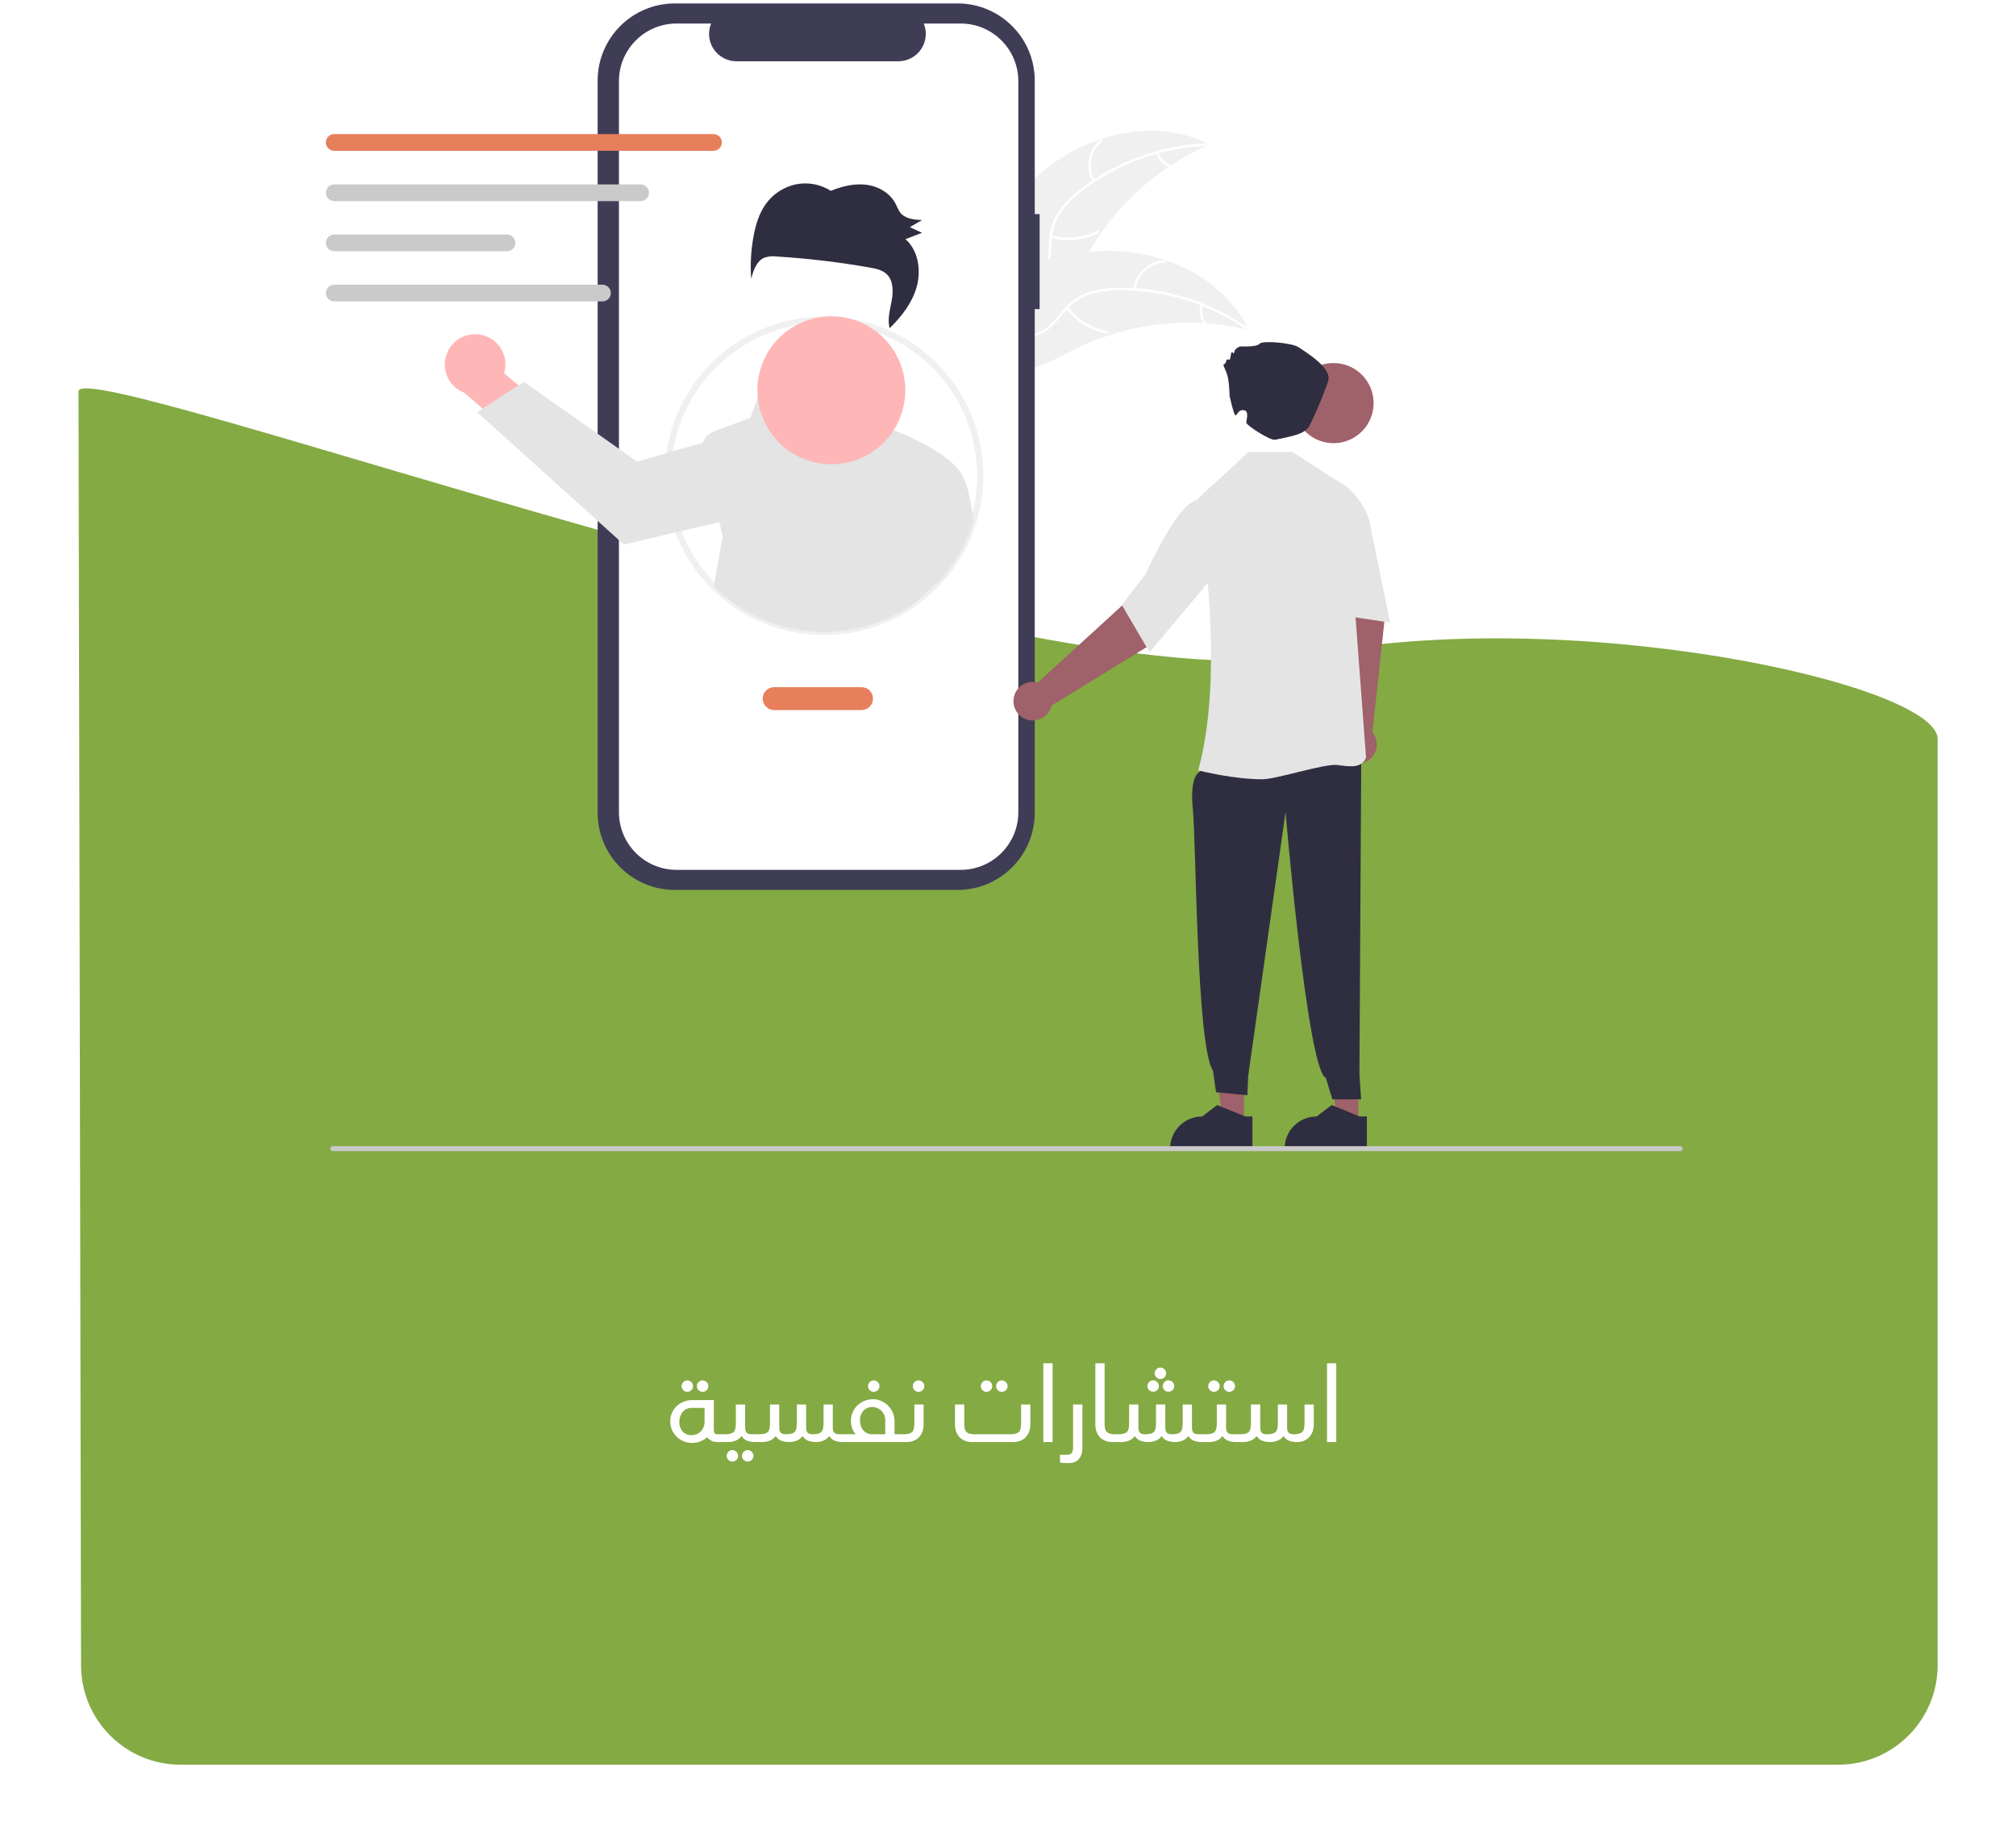 <svg width="405" height="370" viewBox="0 0 405 370" fill="none" xmlns="http://www.w3.org/2000/svg">
<g filter="url(#filter0_d_317_148)">
<path d="M16.284 321.485L15.771 65.632C15.771 57.712 209.227 129.267 262.256 118.661C315.286 108.056 389.257 124.397 389.257 135.442L389.257 321.485C389.257 332.531 380.303 341.485 369.257 341.485L36.284 341.485C25.238 341.485 16.284 332.531 16.284 321.485Z" fill="#84AA44"/>
</g>
<path d="M136.466 285.685C136.466 286.045 136.526 286.385 136.646 286.705C136.766 287.025 136.926 287.305 137.146 287.545C137.346 287.785 137.606 287.965 137.926 288.085C138.226 288.225 138.566 288.285 138.926 288.285C139.286 288.285 139.626 288.225 139.946 288.085C140.266 287.965 140.526 287.785 140.766 287.545C141.006 287.305 141.186 287.025 141.326 286.705C141.466 286.385 141.546 286.045 141.546 285.685V282.805H138.926C138.566 282.805 138.226 282.885 137.926 283.025C137.606 283.165 137.346 283.365 137.146 283.625C136.926 283.885 136.766 284.185 136.646 284.545C136.526 284.905 136.466 285.285 136.466 285.685ZM142.046 288.705C141.646 289.065 141.206 289.345 140.706 289.545C140.186 289.745 139.666 289.845 139.106 289.845C138.446 289.845 137.846 289.745 137.306 289.505C136.746 289.265 136.286 288.945 135.886 288.545C135.486 288.145 135.186 287.685 134.966 287.165C134.746 286.645 134.646 286.085 134.646 285.485C134.646 284.905 134.746 284.345 134.986 283.825C135.206 283.305 135.506 282.865 135.906 282.485C136.306 282.105 136.766 281.805 137.286 281.585C137.806 281.365 138.346 281.245 138.946 281.245H143.406V287.025C143.406 287.505 143.466 287.805 143.606 287.925C143.726 288.045 143.906 288.105 144.146 288.105H145.466V289.665H144.126C143.606 289.665 143.186 289.565 142.846 289.365C142.506 289.165 142.246 288.945 142.046 288.705ZM136.926 278.445C136.926 278.125 137.026 277.865 137.266 277.625C137.486 277.405 137.746 277.285 138.066 277.285C138.386 277.285 138.646 277.405 138.886 277.625C139.106 277.865 139.226 278.125 139.226 278.445C139.226 278.765 139.106 279.025 138.886 279.245C138.646 279.485 138.386 279.585 138.066 279.585C137.746 279.585 137.486 279.485 137.266 279.245C137.026 279.025 136.926 278.765 136.926 278.445ZM140.006 278.445C140.006 278.125 140.106 277.865 140.346 277.625C140.566 277.405 140.826 277.285 141.146 277.285C141.466 277.285 141.726 277.405 141.966 277.625C142.186 277.865 142.306 278.125 142.306 278.445C142.306 278.765 142.186 279.025 141.966 279.245C141.726 279.485 141.466 279.585 141.146 279.585C140.826 279.585 140.566 279.485 140.346 279.245C140.106 279.025 140.006 278.765 140.006 278.445ZM149.69 286.745C149.69 287.225 149.79 287.565 149.99 287.785C150.19 288.005 150.53 288.105 151.05 288.105H152.33V289.665H151.69C151.13 289.665 150.61 289.585 150.15 289.425C149.69 289.265 149.29 288.945 148.97 288.465C148.65 288.905 148.25 289.205 147.77 289.385C147.29 289.585 146.81 289.665 146.29 289.665H145.11V288.105H145.69C146.13 288.105 146.47 288.065 146.75 287.985C147.03 287.905 147.25 287.785 147.41 287.625C147.57 287.465 147.67 287.225 147.73 286.945C147.79 286.665 147.83 286.325 147.83 285.925V282.125H149.69V286.745ZM145.99 292.445C145.99 292.125 146.09 291.865 146.33 291.625C146.55 291.405 146.81 291.285 147.13 291.285C147.45 291.285 147.71 291.405 147.95 291.625C148.17 291.865 148.29 292.125 148.29 292.445C148.29 292.765 148.17 293.025 147.95 293.245C147.71 293.485 147.45 293.585 147.13 293.585C146.81 293.585 146.55 293.485 146.33 293.245C146.09 293.025 145.99 292.765 145.99 292.445ZM149.07 292.445C149.07 292.125 149.17 291.865 149.41 291.625C149.63 291.405 149.89 291.285 150.21 291.285C150.53 291.285 150.79 291.405 151.03 291.625C151.25 291.865 151.37 292.125 151.37 292.445C151.37 292.765 151.25 293.025 151.03 293.245C150.79 293.485 150.53 293.585 150.21 293.585C149.89 293.585 149.63 293.485 149.41 293.245C149.17 293.025 149.07 292.765 149.07 292.445ZM166.586 288.465C166.266 288.905 165.866 289.205 165.406 289.385C164.926 289.585 164.446 289.665 163.946 289.665C163.386 289.665 162.866 289.585 162.406 289.425C161.946 289.265 161.546 288.945 161.226 288.465C160.906 288.905 160.506 289.205 160.026 289.385C159.546 289.585 159.066 289.665 158.546 289.665C157.986 289.665 157.466 289.585 157.006 289.425C156.546 289.265 156.146 288.945 155.826 288.465C155.506 288.905 155.106 289.205 154.626 289.385C154.146 289.585 153.666 289.665 153.146 289.665H151.966V288.105H152.546C152.986 288.105 153.326 288.065 153.606 287.985C153.886 287.905 154.106 287.785 154.266 287.625C154.426 287.465 154.526 287.225 154.586 286.945C154.646 286.665 154.686 286.325 154.686 285.925V282.125H156.546V286.745C156.546 287.225 156.646 287.565 156.846 287.785C157.046 288.005 157.386 288.105 157.906 288.105H157.946C158.386 288.105 158.726 288.065 159.006 287.985C159.286 287.905 159.506 287.785 159.666 287.625C159.826 287.465 159.926 287.225 159.986 286.945C160.046 286.665 160.086 286.325 160.086 285.925V282.125H161.946V286.745C161.946 287.225 162.046 287.565 162.246 287.785C162.446 288.005 162.786 288.105 163.306 288.105C163.746 288.105 164.086 288.065 164.366 287.985C164.646 287.905 164.866 287.785 165.026 287.625C165.186 287.465 165.286 287.225 165.346 286.945C165.406 286.665 165.446 286.325 165.446 285.925V282.125H167.306V286.745C167.306 287.225 167.406 287.565 167.606 287.785C167.806 288.005 168.146 288.105 168.666 288.105H169.946V289.665H169.306C168.746 289.665 168.226 289.585 167.766 289.425C167.306 289.265 166.906 288.945 166.586 288.465ZM169.583 288.105H171.903C171.583 287.745 171.343 287.345 171.183 286.885C171.023 286.425 170.943 285.945 170.943 285.425C170.943 284.845 171.043 284.285 171.263 283.765C171.483 283.245 171.783 282.765 172.183 282.365C172.583 281.965 173.043 281.665 173.603 281.425C174.143 281.185 174.743 281.065 175.403 281.065C175.983 281.065 176.543 281.185 177.063 281.425C177.583 281.665 178.023 281.965 178.423 282.365C178.823 282.765 179.123 283.245 179.363 283.765C179.583 284.285 179.703 284.845 179.703 285.425V288.105H181.323V289.665H169.583V288.105ZM172.763 285.225C172.763 286.065 172.963 286.745 173.403 287.265C173.823 287.805 174.383 288.085 175.103 288.105H177.843V285.225C177.843 284.865 177.763 284.525 177.623 284.205C177.483 283.885 177.303 283.625 177.063 283.385C176.823 283.145 176.563 282.965 176.243 282.825C175.923 282.705 175.583 282.625 175.223 282.625C174.863 282.625 174.523 282.705 174.223 282.825C173.903 282.965 173.643 283.145 173.443 283.385C173.223 283.625 173.063 283.885 172.943 284.205C172.823 284.525 172.763 284.865 172.763 285.225ZM174.383 278.445C174.383 278.125 174.483 277.865 174.723 277.625C174.943 277.405 175.203 277.285 175.523 277.285C175.843 277.285 176.103 277.405 176.343 277.625C176.563 277.865 176.683 278.125 176.683 278.445C176.683 278.765 176.563 279.025 176.343 279.245C176.103 279.485 175.843 279.585 175.523 279.585C175.203 279.585 174.943 279.485 174.723 279.245C174.483 279.025 174.383 278.765 174.383 278.445ZM183.689 282.125H185.549V286.065C185.549 286.705 185.449 287.265 185.249 287.705C185.049 288.165 184.809 288.545 184.489 288.825C184.169 289.105 183.809 289.325 183.409 289.465C183.009 289.605 182.589 289.665 182.149 289.665H180.969V288.105H181.549C181.989 288.105 182.329 288.065 182.609 287.985C182.889 287.905 183.109 287.785 183.269 287.625C183.429 287.465 183.529 287.225 183.589 286.945C183.649 286.665 183.689 286.325 183.689 285.925V282.125ZM183.389 278.445C183.389 278.125 183.489 277.865 183.729 277.625C183.949 277.405 184.209 277.285 184.529 277.285C184.849 277.285 185.109 277.405 185.349 277.625C185.569 277.865 185.689 278.125 185.689 278.445C185.689 278.765 185.569 279.025 185.349 279.245C185.109 279.485 184.849 279.585 184.529 279.585C184.209 279.585 183.949 279.485 183.729 279.245C183.489 279.025 183.389 278.765 183.389 278.445ZM193.713 285.925C193.713 286.325 193.733 286.665 193.793 286.945C193.853 287.225 193.973 287.465 194.133 287.625C194.293 287.785 194.493 287.905 194.773 287.985C195.053 288.065 195.413 288.105 195.853 288.105H202.993C203.433 288.105 203.773 288.065 204.053 287.985C204.333 287.905 204.553 287.785 204.713 287.625C204.873 287.465 204.973 287.225 205.033 286.945C205.093 286.665 205.133 286.325 205.133 285.925V282.125H206.993V286.065C206.993 286.705 206.893 287.265 206.693 287.705C206.493 288.165 206.253 288.545 205.933 288.825C205.613 289.105 205.253 289.325 204.853 289.465C204.453 289.605 204.033 289.665 203.593 289.665H195.253C194.813 289.665 194.373 289.605 193.973 289.465C193.573 289.325 193.213 289.105 192.893 288.825C192.573 288.545 192.333 288.165 192.133 287.705C191.933 287.265 191.853 286.705 191.853 286.065V282.125H193.713V285.925ZM197.033 278.445C197.033 278.125 197.133 277.865 197.373 277.625C197.593 277.405 197.853 277.285 198.173 277.285C198.493 277.285 198.753 277.405 198.993 277.625C199.213 277.865 199.333 278.125 199.333 278.445C199.333 278.765 199.213 279.025 198.993 279.245C198.753 279.485 198.493 279.585 198.173 279.585C197.853 279.585 197.593 279.485 197.373 279.245C197.133 279.025 197.033 278.765 197.033 278.445ZM200.113 278.445C200.113 278.125 200.213 277.865 200.453 277.625C200.673 277.405 200.933 277.285 201.253 277.285C201.573 277.285 201.833 277.405 202.073 277.625C202.293 277.865 202.413 278.125 202.413 278.445C202.413 278.765 202.293 279.025 202.073 279.245C201.833 279.485 201.573 279.585 201.253 279.585C200.933 279.585 200.673 279.485 200.453 279.245C200.213 279.025 200.113 278.765 200.113 278.445ZM209.598 289.665V273.845H211.458V289.665H209.598ZM214.071 293.885C213.711 293.885 213.451 293.885 213.291 293.845C213.131 293.805 213.011 293.785 212.951 293.745V292.165C212.991 292.185 213.071 292.205 213.171 292.205C213.271 292.225 213.391 292.225 213.551 292.225H214.271C214.751 292.225 215.091 292.105 215.291 291.865C215.471 291.625 215.571 291.265 215.571 290.825V282.125H217.451V290.905C217.451 291.785 217.211 292.505 216.751 293.065C216.271 293.625 215.631 293.885 214.791 293.885H214.071ZM221.907 285.925C221.907 286.325 221.927 286.665 221.987 286.945C222.047 287.225 222.167 287.465 222.327 287.625C222.487 287.785 222.687 287.905 222.967 287.985C223.247 288.065 223.607 288.105 224.047 288.105H224.447L224.467 289.665H223.447C223.007 289.665 222.567 289.605 222.167 289.465C221.767 289.325 221.407 289.105 221.087 288.825C220.767 288.545 220.527 288.165 220.327 287.705C220.127 287.265 220.047 286.705 220.047 286.065V273.845H221.907V285.925ZM238.734 288.465C238.414 288.905 238.014 289.205 237.554 289.385C237.074 289.585 236.594 289.665 236.094 289.665C235.534 289.665 235.014 289.585 234.554 289.425C234.094 289.265 233.694 288.945 233.374 288.465C233.054 288.905 232.654 289.205 232.174 289.385C231.694 289.585 231.214 289.665 230.694 289.665C230.134 289.665 229.614 289.585 229.154 289.425C228.694 289.265 228.294 288.945 227.974 288.465C227.654 288.905 227.254 289.205 226.774 289.385C226.294 289.585 225.814 289.665 225.294 289.665H224.114V288.105H224.694C225.134 288.105 225.474 288.065 225.754 287.985C226.034 287.905 226.254 287.785 226.414 287.625C226.574 287.465 226.674 287.225 226.734 286.945C226.794 286.665 226.834 286.325 226.834 285.925V282.125H228.694V286.745C228.694 287.225 228.794 287.565 228.994 287.785C229.194 288.005 229.534 288.105 230.054 288.105H230.094C230.534 288.105 230.874 288.065 231.154 287.985C231.434 287.905 231.654 287.785 231.814 287.625C231.974 287.465 232.074 287.225 232.134 286.945C232.194 286.665 232.234 286.325 232.234 285.925V282.125H234.094V286.745C234.094 287.225 234.194 287.565 234.394 287.785C234.594 288.005 234.934 288.105 235.454 288.105C235.894 288.105 236.234 288.065 236.514 287.985C236.794 287.905 237.014 287.785 237.174 287.625C237.334 287.465 237.434 287.225 237.494 286.945C237.554 286.665 237.594 286.325 237.594 285.925V282.125H239.454V286.745C239.454 287.225 239.554 287.565 239.754 287.785C239.954 288.005 240.294 288.105 240.814 288.105H242.094V289.665H241.454C240.894 289.665 240.374 289.585 239.914 289.425C239.454 289.265 239.054 288.945 238.734 288.465ZM230.514 278.425C230.514 278.105 230.614 277.845 230.854 277.605C231.074 277.385 231.334 277.265 231.654 277.265C231.974 277.265 232.234 277.385 232.474 277.605C232.694 277.845 232.814 278.105 232.814 278.425C232.814 278.745 232.694 279.005 232.474 279.225C232.234 279.465 231.974 279.565 231.654 279.565C231.334 279.565 231.074 279.465 230.854 279.225C230.614 279.005 230.514 278.745 230.514 278.425ZM233.594 278.425C233.594 278.105 233.694 277.845 233.934 277.605C234.154 277.385 234.414 277.265 234.734 277.265C235.054 277.265 235.314 277.385 235.554 277.605C235.774 277.845 235.894 278.105 235.894 278.425C235.894 278.745 235.774 279.005 235.554 279.225C235.314 279.465 235.054 279.565 234.734 279.565C234.414 279.565 234.154 279.465 233.934 279.225C233.694 279.005 233.594 278.745 233.594 278.425ZM231.974 275.865C231.974 275.545 232.074 275.285 232.314 275.045C232.534 274.825 232.794 274.705 233.114 274.705C233.434 274.705 233.694 274.825 233.934 275.045C234.154 275.285 234.274 275.545 234.274 275.865C234.274 276.185 234.154 276.445 233.934 276.665C233.694 276.905 233.434 277.005 233.114 277.005C232.794 277.005 232.534 276.905 232.314 276.665C232.074 276.445 231.974 276.185 231.974 275.865ZM246.311 286.745C246.311 287.225 246.411 287.565 246.611 287.785C246.811 288.005 247.151 288.105 247.671 288.105H248.951V289.665H248.311C247.751 289.665 247.231 289.585 246.771 289.425C246.311 289.265 245.911 288.945 245.591 288.465C245.271 288.905 244.871 289.205 244.391 289.385C243.911 289.585 243.431 289.665 242.911 289.665H241.731V288.105H242.311C242.751 288.105 243.091 288.065 243.371 287.985C243.651 287.905 243.871 287.785 244.031 287.625C244.191 287.465 244.291 287.225 244.351 286.945C244.411 286.665 244.451 286.325 244.451 285.925V282.125H246.311V286.745ZM242.731 278.445C242.731 278.125 242.831 277.865 243.071 277.625C243.291 277.405 243.551 277.285 243.871 277.285C244.191 277.285 244.451 277.405 244.691 277.625C244.911 277.865 245.031 278.125 245.031 278.445C245.031 278.765 244.911 279.025 244.691 279.245C244.451 279.485 244.191 279.585 243.871 279.585C243.551 279.585 243.291 279.485 243.071 279.245C242.831 279.025 242.731 278.765 242.731 278.445ZM245.811 278.445C245.811 278.125 245.911 277.865 246.151 277.625C246.371 277.405 246.631 277.285 246.951 277.285C247.271 277.285 247.531 277.405 247.771 277.625C247.991 277.865 248.111 278.125 248.111 278.445C248.111 278.765 247.991 279.025 247.771 279.245C247.531 279.485 247.271 279.585 246.951 279.585C246.631 279.585 246.371 279.485 246.151 279.245C245.911 279.025 245.811 278.765 245.811 278.445ZM254.567 288.105C255.007 288.105 255.347 288.065 255.627 287.985C255.907 287.905 256.127 287.785 256.287 287.625C256.447 287.465 256.547 287.225 256.607 286.945C256.667 286.665 256.707 286.325 256.707 285.925V282.125H258.567V286.745C258.567 287.225 258.667 287.565 258.867 287.785C259.067 288.005 259.407 288.105 259.927 288.105C260.367 288.105 260.707 288.065 260.987 287.985C261.267 287.905 261.487 287.785 261.647 287.625C261.807 287.465 261.907 287.225 261.967 286.945C262.027 286.665 262.067 286.325 262.067 285.925V282.125H263.927V286.065C263.927 286.705 263.827 287.245 263.647 287.685C263.447 288.145 263.207 288.525 262.887 288.805C262.567 289.105 262.207 289.325 261.807 289.465C261.407 289.605 260.987 289.665 260.567 289.665C260.007 289.665 259.487 289.585 259.027 289.425C258.567 289.265 258.167 288.945 257.847 288.465C257.527 288.905 257.127 289.205 256.647 289.385C256.167 289.585 255.687 289.665 255.167 289.665C254.607 289.665 254.087 289.585 253.627 289.425C253.167 289.265 252.767 288.945 252.447 288.465C252.127 288.905 251.727 289.205 251.247 289.385C250.767 289.585 250.287 289.665 249.767 289.665H248.587V288.105H249.167C249.607 288.105 249.947 288.065 250.227 287.985C250.507 287.905 250.727 287.785 250.887 287.625C251.047 287.465 251.147 287.225 251.207 286.945C251.267 286.665 251.307 286.325 251.307 285.925V282.125H253.167V286.745C253.167 287.225 253.267 287.565 253.467 287.785C253.667 288.005 254.007 288.105 254.527 288.105H254.567ZM266.59 289.665V273.845H268.45V289.665H266.59Z" fill="white"/>
<path d="M211.241 33.069C220.283 26.39 233.013 23.829 242.974 29.04C231.76 33.909 222.63 42.587 217.199 53.54C215.12 57.771 213.248 62.694 208.958 64.65C206.289 65.866 203.138 65.631 200.374 64.649C197.61 63.666 195.151 61.997 192.727 60.345L192 60.258C196.314 49.877 202.198 39.749 211.241 33.069Z" fill="#F0F0F0"/>
<path d="M242.894 29.262C233.593 29.554 224.621 32.768 217.252 38.449C215.644 39.644 214.234 41.084 213.074 42.718C211.996 44.346 211.374 46.233 211.271 48.183C211.14 49.999 211.215 51.873 210.644 53.625C210.026 55.431 208.667 56.887 206.908 57.627C204.765 58.596 202.401 58.737 200.085 58.794C197.513 58.858 194.841 58.883 192.503 60.094C192.219 60.241 192.008 59.793 192.291 59.646C196.36 57.54 201.115 58.914 205.391 57.66C207.387 57.075 209.218 55.885 210.02 53.894C210.72 52.153 210.644 50.222 210.761 48.382C210.833 46.478 211.37 44.621 212.325 42.972C213.398 41.285 214.75 39.792 216.323 38.558C219.821 35.724 223.743 33.456 227.945 31.84C232.731 29.969 237.801 28.93 242.937 28.769C243.255 28.759 243.209 29.253 242.894 29.262Z" fill="white"/>
<path d="M219.517 36.48C217.895 33.659 218.556 30.078 221.077 28.022C221.325 27.822 221.649 28.197 221.4 28.398C219.048 30.309 218.439 33.65 219.965 36.269C220.125 36.544 219.676 36.754 219.517 36.48Z" fill="white"/>
<path d="M211.217 47.254C214.318 48.121 217.633 47.787 220.499 46.319C220.783 46.173 220.994 46.621 220.711 46.767C217.725 48.289 214.275 48.63 211.049 47.721C210.742 47.633 210.911 47.168 211.217 47.254Z" fill="white"/>
<path d="M232.707 30.625C233.101 31.827 234.072 32.751 235.293 33.083C235.601 33.166 235.432 33.632 235.125 33.549C233.779 33.176 232.706 32.16 232.259 30.837C232.205 30.713 232.257 30.568 232.377 30.507C232.501 30.449 232.648 30.502 232.707 30.625Z" fill="white"/>
<path d="M250.871 66.274C250.677 66.228 250.483 66.182 250.286 66.138C247.674 65.529 245.018 65.133 242.342 64.954C242.135 64.937 241.926 64.923 241.719 64.912C235.268 64.549 228.806 65.388 222.661 67.385C220.217 68.181 217.836 69.163 215.541 70.321C212.371 71.92 209.061 73.906 205.648 74.352C205.292 74.403 204.934 74.431 204.575 74.437L191.949 61.152C191.936 61.107 191.919 61.065 191.905 61.02L191.377 60.513C191.491 60.445 191.611 60.377 191.725 60.309C191.791 60.269 191.86 60.233 191.926 60.193C191.971 60.167 192.016 60.142 192.056 60.116C192.07 60.108 192.086 60.099 192.097 60.094C192.137 60.068 192.176 60.048 192.212 60.026C192.881 59.643 193.554 59.265 194.231 58.891C194.234 58.888 194.234 58.888 194.24 58.888C199.406 56.05 204.854 53.618 210.497 52.091C210.667 52.045 210.84 51.996 211.015 51.956C213.563 51.282 216.162 50.816 218.785 50.565C220.222 50.432 221.665 50.373 223.108 50.386C226.837 50.426 230.536 51.053 234.07 52.244C241.114 54.618 247.321 59.218 250.624 65.771C250.708 65.938 250.789 66.104 250.871 66.274Z" fill="#F0F0F0"/>
<path d="M250.674 66.404C243.073 61.037 233.974 58.202 224.67 58.301C222.666 58.287 220.673 58.588 218.764 59.195C216.923 59.846 215.29 60.977 214.034 62.473C212.835 63.844 211.768 65.385 210.257 66.44C208.676 67.51 206.714 67.854 204.864 67.386C202.569 66.869 200.597 65.559 198.714 64.21C196.622 62.713 194.473 61.124 191.877 60.683C191.562 60.63 191.664 60.145 191.978 60.198C196.495 60.966 199.464 64.926 203.633 66.499C205.579 67.234 207.757 67.386 209.596 66.279C211.204 65.311 212.306 63.723 213.507 62.324C214.711 60.847 216.258 59.688 218.013 58.946C219.885 58.245 221.863 57.867 223.862 57.829C228.362 57.672 232.858 58.223 237.187 59.462C242.134 60.849 246.808 63.073 251.006 66.036C251.266 66.22 250.932 66.586 250.674 66.404Z" fill="white"/>
<path d="M227.664 58.093C228.067 54.864 230.75 52.403 234.002 52.279C234.32 52.269 234.353 52.763 234.034 52.774C231.004 52.884 228.507 55.184 228.149 58.194C228.111 58.511 227.626 58.408 227.664 58.093Z" fill="white"/>
<path d="M214.55 61.698C216.505 64.258 219.352 65.987 222.525 66.54C222.839 66.595 222.738 67.08 222.424 67.025C219.124 66.443 216.164 64.638 214.136 61.97C213.943 61.715 214.358 61.445 214.55 61.698Z" fill="white"/>
<path d="M241.72 61.36C241.31 62.557 241.53 63.88 242.304 64.88C242.501 65.132 242.085 65.401 241.89 65.151C241.04 64.043 240.795 62.585 241.235 61.26C241.266 61.128 241.395 61.044 241.528 61.067C241.661 61.096 241.747 61.227 241.72 61.36Z" fill="white"/>
<path d="M208.855 43.006H207.876V16.202C207.876 7.634 200.931 0.688 192.363 0.688H135.574C127.006 0.688 120.061 7.634 120.061 16.202V163.252C120.061 171.82 127.006 178.766 135.574 178.766L192.363 178.766C200.931 178.766 207.876 171.82 207.876 163.252V62.086H208.855L208.855 43.006Z" fill="#3F3D56"/>
<path d="M192.989 4.725H185.576C186.269 6.422 186.07 8.352 185.048 9.874C184.026 11.395 182.313 12.307 180.48 12.308H147.947C146.114 12.308 144.401 11.395 143.379 9.874C142.356 8.352 142.158 6.422 142.851 4.725H135.927C129.528 4.725 124.341 9.912 124.341 16.31V163.144C124.341 169.543 129.528 174.73 135.927 174.73H192.989C199.387 174.73 204.574 169.543 204.574 163.144V16.31C204.574 9.912 199.387 4.725 192.989 4.725Z" fill="white"/>
<path d="M165.554 127.561C157.068 127.569 148.926 124.201 142.926 118.201C136.925 112.2 133.557 104.059 133.565 95.572C133.553 83.54 140.302 72.523 151.027 67.068C158.728 63.15 167.686 62.507 175.868 65.285C190.681 70.333 199.669 85.356 197.112 100.796C194.555 116.235 181.204 127.559 165.554 127.561ZM165.554 64.838C160.701 64.823 155.915 65.971 151.597 68.185C141.307 73.428 134.824 83.997 134.815 95.546C134.805 107.095 141.271 117.674 151.552 122.934C161.834 128.193 174.196 127.246 183.556 120.48C185.216 119.282 186.751 117.92 188.137 116.415C196.425 107.448 198.616 94.424 193.719 83.238C188.821 72.053 177.765 64.829 165.554 64.838Z" fill="#F0F0F0"/>
<path d="M96.238 67.183C98.016 67.405 99.603 68.404 100.574 69.91C101.544 71.416 101.797 73.274 101.266 74.985L111.894 83.838L108.09 91.609L93.256 78.896C90.378 77.788 88.784 74.703 89.545 71.715C90.306 68.726 93.181 66.779 96.238 67.183Z" fill="#FFB6B6"/>
<path d="M195.503 104.103C195.29 101.812 194.408 97.692 193.661 96.169C191.362 90.153 176.51 85.208 174.515 84.571L174.009 78.947L153.373 76.726L150.755 83.918L143.354 86.695C142.337 87.075 141.542 87.889 141.188 88.915L134.548 90.835L127.995 92.729L105.231 76.689L104.156 77.391L96.972 82.079L95.864 82.802L125.323 109.38L136.266 106.813L144.496 104.877L145.198 107.728L143.379 117.747C154.265 128.637 171.447 130.01 183.924 120.988L188.599 116.84C191.857 113.317 194.262 109.092 195.628 104.492L195.503 104.103Z" fill="#E4E4E4"/>
<circle cx="167.011" cy="78.397" r="14.858" transform="rotate(-18.319 167.011 78.397)" fill="#FFB6B6"/>
<path d="M153.769 41.083C155.213 39.02 157.381 37.576 159.841 37.038C162.274 36.538 164.805 37.002 166.902 38.333C169.182 37.415 171.64 36.806 174.055 37.115C176.47 37.425 178.837 38.774 179.954 40.996C180.189 41.572 180.474 42.126 180.806 42.652C181.791 43.965 183.621 44.136 185.236 44.199C184.419 44.675 183.602 45.152 182.785 45.628C183.6 46.007 184.414 46.387 185.228 46.766C184.12 47.189 183.012 47.612 181.903 48.036C184.483 50.303 185.107 54.338 184.13 57.721C183.205 60.924 181.085 63.621 178.718 65.929C178.256 64.207 178.764 62.339 179.103 60.556C179.46 58.672 179.517 56.468 178.198 55.138C177.308 54.241 176.002 53.97 174.771 53.752C168.562 52.654 162.295 51.91 156.002 51.523C155.159 51.407 154.301 51.494 153.5 51.779C151.968 52.459 151.353 54.328 150.909 55.986C150.696 53.077 150.866 50.152 151.414 47.287C151.834 45.094 152.496 42.9 153.769 41.083Z" fill="#2F2E41"/>
<path d="M173.081 142.633H155.518C154.248 142.633 153.218 141.603 153.218 140.333C153.218 139.063 154.248 138.033 155.518 138.033L173.081 138.033C174.351 138.033 175.381 139.063 175.381 140.333C175.381 141.603 174.351 142.633 173.081 142.633Z" fill="#E77E5C"/>
<path d="M143.342 30.29H67.143C66.215 30.29 65.463 29.538 65.463 28.61C65.463 27.682 66.215 26.93 67.143 26.93H143.342C144.27 26.93 145.022 27.682 145.022 28.61C145.022 29.538 144.27 30.29 143.342 30.29Z" fill="#E77E5C"/>
<path d="M128.7 40.399H67.144C66.216 40.399 65.464 39.647 65.464 38.719C65.464 37.791 66.216 37.039 67.144 37.039H128.7C129.628 37.039 130.38 37.791 130.38 38.719C130.38 39.647 129.628 40.399 128.7 40.399Z" fill="#CACACA"/>
<path d="M101.855 50.472H67.144C66.216 50.472 65.464 49.72 65.464 48.792C65.464 47.864 66.216 47.112 67.144 47.112H101.855C102.783 47.112 103.535 47.864 103.535 48.792C103.535 49.72 102.783 50.472 101.855 50.472Z" fill="#CACACA"/>
<path d="M121.029 60.544H67.143C66.215 60.544 65.463 59.792 65.463 58.864C65.463 57.936 66.215 57.184 67.143 57.184H121.029C121.957 57.184 122.709 57.936 122.709 58.864C122.709 59.792 121.957 60.544 121.029 60.544Z" fill="#CACACA"/>
<path d="M272.895 224.917L268.566 224.916L266.506 208.216L272.896 208.216L272.895 224.917Z" fill="#9F616A"/>
<path d="M274.599 230.909L258.068 230.908V230.699C258.068 227.146 260.949 224.266 264.502 224.265L267.522 221.975L273.156 224.266L274.599 224.266L274.599 230.909Z" fill="#2F2E41"/>
<path d="M270.373 146.428L268.463 123.146L266.963 114.407L275.362 112.552L278.149 124.516L275.721 147.074C276.723 148.302 276.878 150.016 276.114 151.404C275.35 152.792 273.819 153.577 272.245 153.387C270.672 153.197 269.372 152.07 268.96 150.54C268.548 149.009 269.107 147.382 270.373 146.428Z" fill="#9F616A"/>
<path d="M249.896 224.917L245.567 224.916L243.507 208.216L249.897 208.216L249.896 224.917Z" fill="#9F616A"/>
<path d="M242.967 151.707L241.048 155.027C241.048 155.027 238.939 155.603 239.628 162.478C240.317 169.353 240.347 210.085 243.684 215.097L244.287 219.401L250.588 220.004L250.746 216.185L258.259 163.127C258.259 163.127 262.683 215.213 266.343 216.487L267.665 220.827L273.439 220.829L273.098 215.716L273.47 151.169L242.967 151.707Z" fill="#2F2E41"/>
<path d="M240.857 154.773L240.725 154.739C244.686 139.921 243.543 120.733 240.746 100.129V100.044L250.859 90.781H259.64L268.345 96.399C273.973 99.213 275.252 105.172 275.265 105.232L275.273 105.274L271.825 117.31L274.423 152.119L274.426 152.16L274.411 152.197C273.57 154.329 271.317 154.025 268.709 153.674C266.105 153.323 256.508 156.533 253.566 156.533C247.816 156.533 241.268 154.879 240.857 154.773Z" fill="#E4E4E4"/>
<path d="M266.522 101.09L270.295 99.449L275.265 105.543L279.293 125.07L265.494 122.979L266.522 101.09Z" fill="#E4E4E4"/>
<path d="M208.499 137.099L225.744 121.34L231.738 114.806L238.345 120.313L230.588 129.839L211.26 141.724C210.903 143.268 209.643 144.439 208.077 144.685C206.511 144.93 204.953 144.199 204.141 142.838C203.328 141.477 203.424 139.76 204.382 138.497C205.34 137.235 206.97 136.681 208.499 137.099Z" fill="#9F616A"/>
<path d="M225.369 121.512L230.145 115.309C230.185 115.22 234.147 106.365 237.582 102.517C241.106 98.57 243.88 100.589 243.908 100.61L243.977 100.662L244.168 115.238L230.943 131.041L225.369 121.512Z" fill="#E4E4E4"/>
<circle cx="267.898" cy="80.973" r="8.05" transform="rotate(-80.783 267.898 80.973)" fill="#9F616A"/>
<path d="M247.019 79.572C247.019 79.572 246.955 76.742 246.597 75.49C246.239 74.238 245.523 73.165 245.881 73.165C246.239 73.165 246.418 72.27 246.418 72.27C246.418 72.27 246.776 72.091 246.954 72.27C247.133 72.449 247.312 71.018 247.312 71.018C247.312 71.018 247.491 70.481 247.67 70.839C247.849 71.197 247.849 71.018 248.028 70.481C248.207 69.945 249.101 69.587 249.101 69.587C249.101 69.587 252.5 69.766 253.037 69.05C253.573 68.335 259.655 68.871 260.908 69.766C262.16 70.66 267.705 73.88 266.811 76.564C265.916 79.247 263.342 85.425 262.697 86.044C261.676 87.024 260.97 87.377 256.142 88.338C255.197 88.526 250.375 85.442 250.375 84.905C250.375 84.368 250.956 82.666 250.022 82.433C248.609 82.08 248.45 83.866 248.092 83.329C247.735 82.792 247.019 79.572 247.019 79.572Z" fill="#2F2E41"/>
<path d="M251.6 230.909L235.07 230.908V230.699C235.07 227.146 237.95 224.266 241.503 224.265L244.524 221.975L250.157 224.266L251.6 224.266L251.6 230.909Z" fill="#2F2E41"/>
<path d="M337.527 231.224H66.855C66.58 231.224 66.357 231.001 66.357 230.726C66.357 230.451 66.58 230.229 66.855 230.229H337.527C337.802 230.229 338.025 230.451 338.025 230.726C338.025 231.001 337.802 231.224 337.527 231.224Z" fill="#CACACA"/>
<defs>
<filter id="filter0_d_317_148" x="0.771" y="63.019" width="403.487" height="306.467" filterUnits="userSpaceOnUse" color-interpolation-filters="sRGB">
<feFlood flood-opacity="0" result="BackgroundImageFix"/>
<feColorMatrix in="SourceAlpha" type="matrix" values="0 0 0 0 0 0 0 0 0 0 0 0 0 0 0 0 0 0 127 0" result="hardAlpha"/>
<feOffset dy="13"/>
<feGaussianBlur stdDeviation="7.5"/>
<feComposite in2="hardAlpha" operator="out"/>
<feColorMatrix type="matrix" values="0 0 0 0 0 0 0 0 0 0 0 0 0 0 0 0 0 0 0.031 0"/>
<feBlend mode="normal" in2="BackgroundImageFix" result="effect1_dropShadow_317_148"/>
<feBlend mode="normal" in="SourceGraphic" in2="effect1_dropShadow_317_148" result="shape"/>
</filter>
</defs>
</svg>
